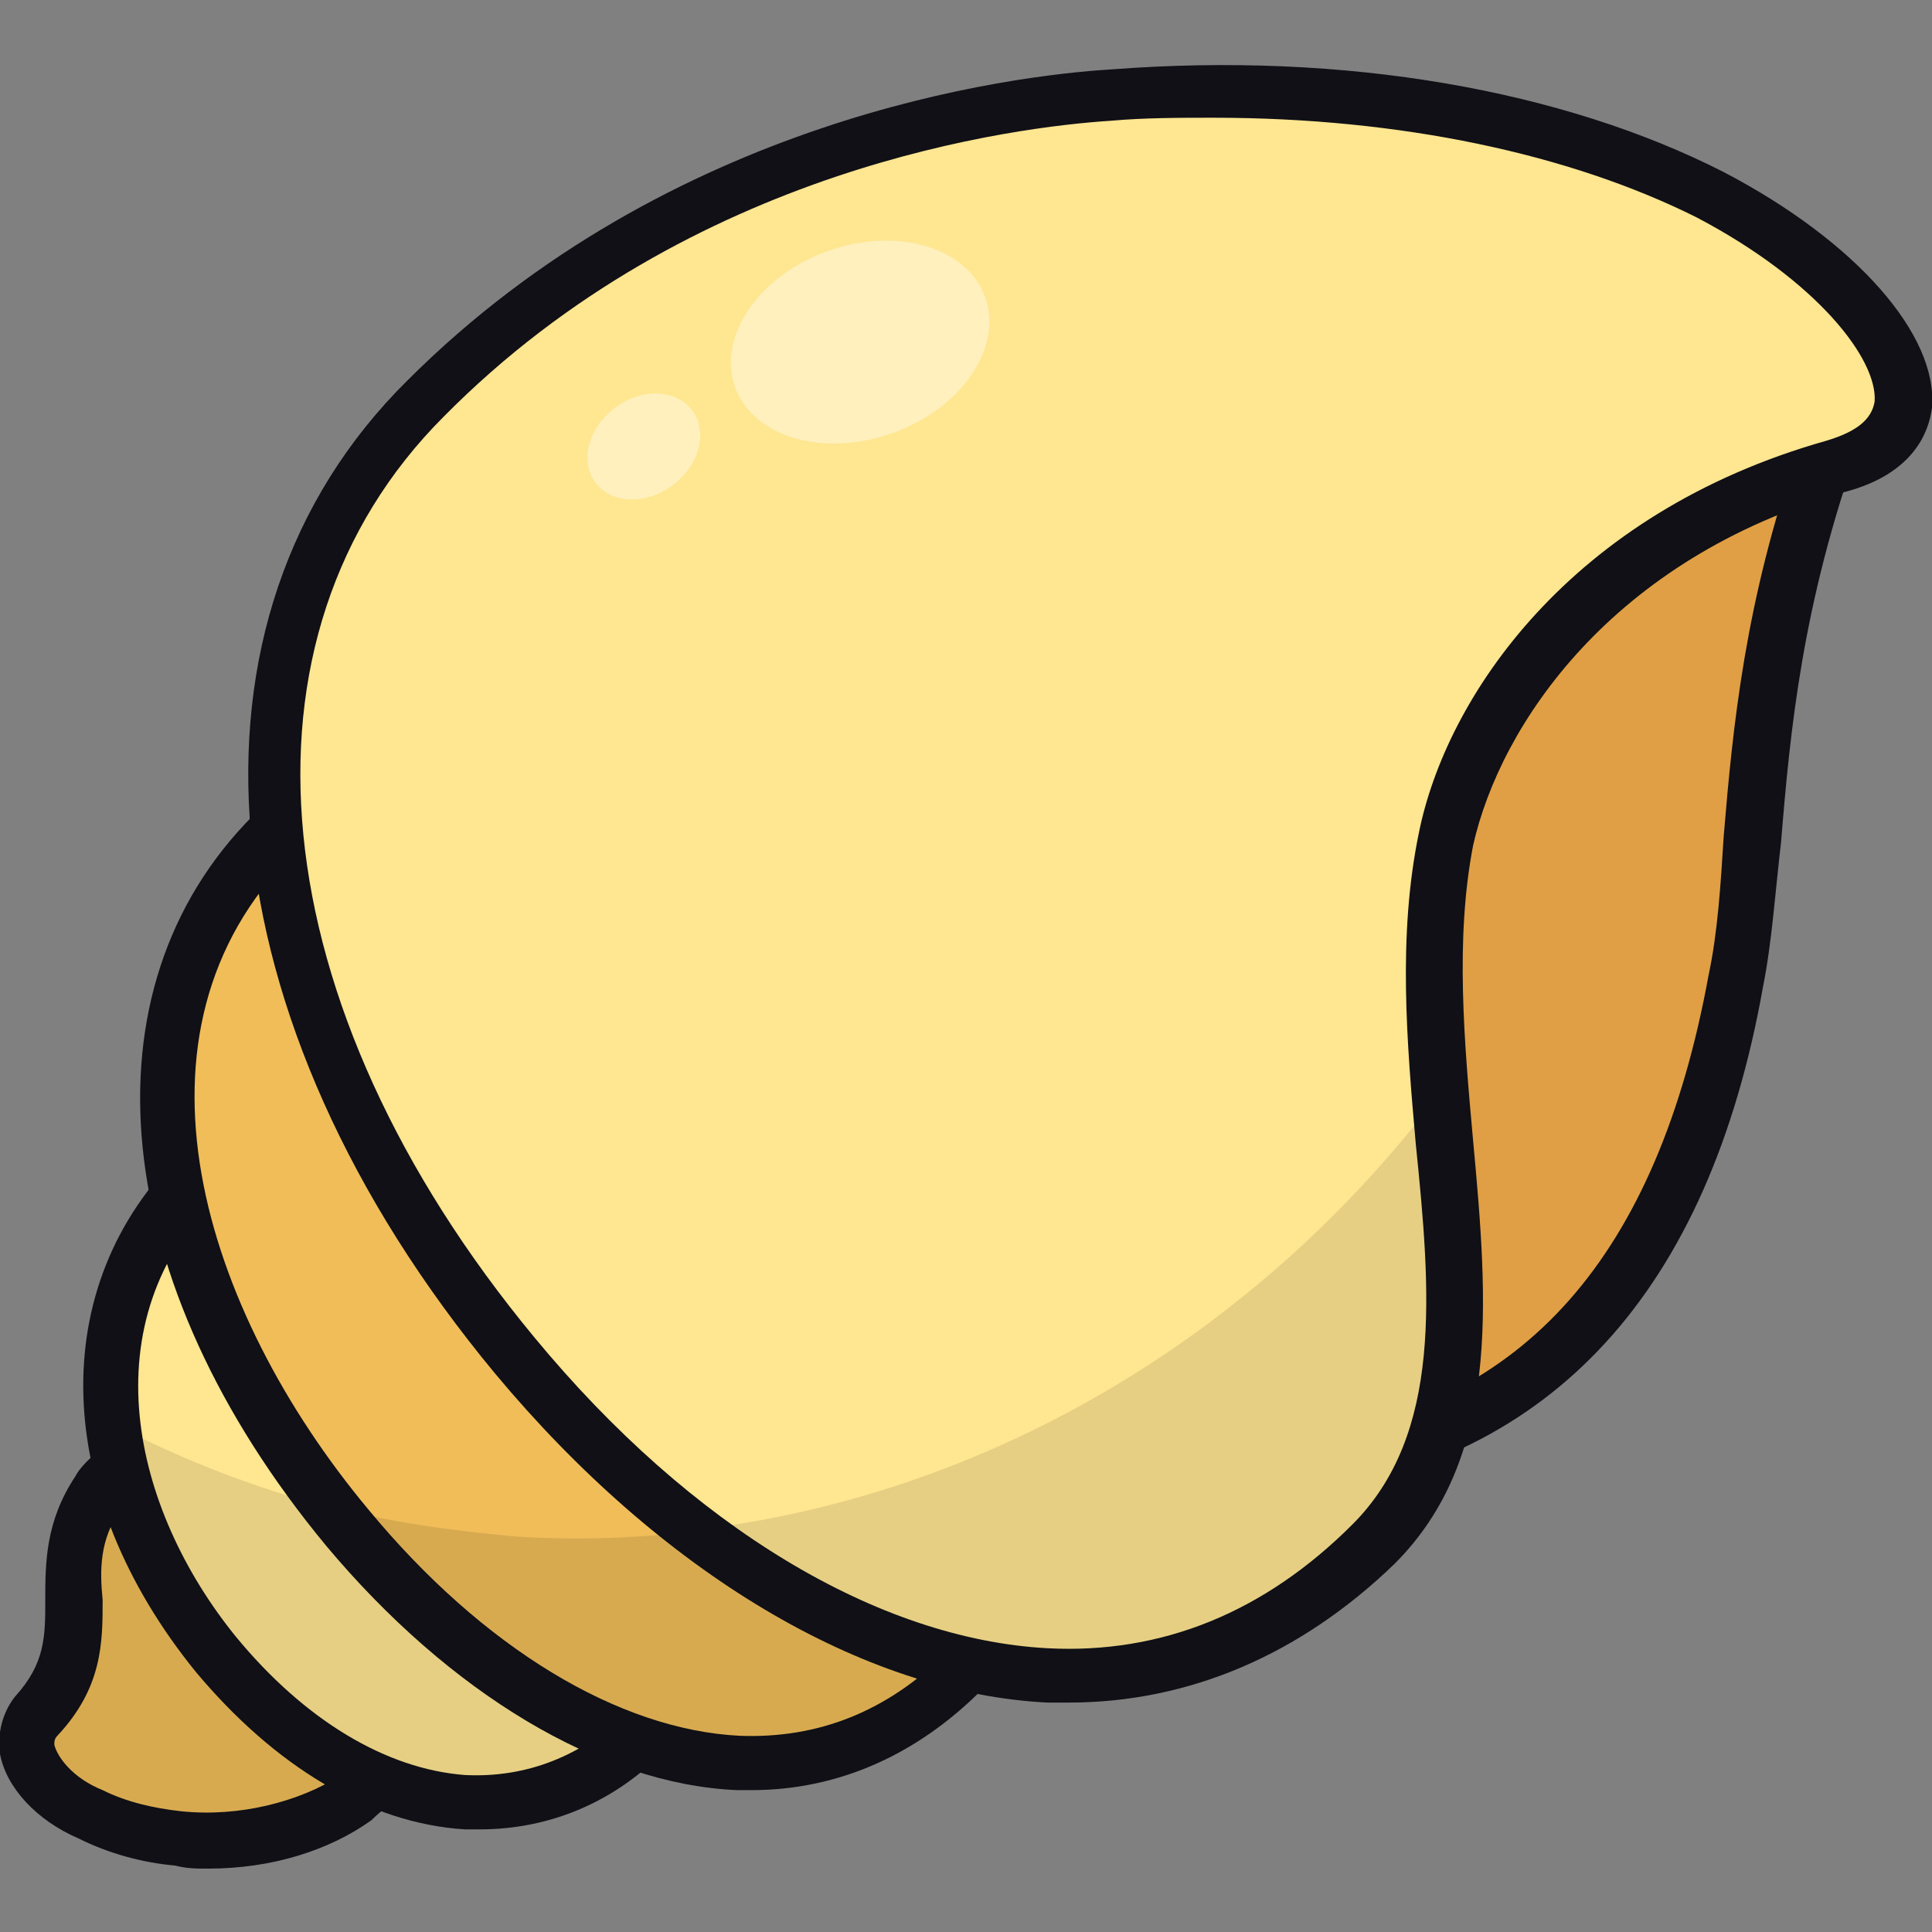 <svg id="Conch_Shell" enable-background="new 0 0 64 64" viewBox="0 0 64 64" xmlns="http://www.w3.org/2000/svg"><rect x="0" y="0" width="64" height="64" fill="#808080" stroke="none"/><g><g><path d="m4.3 48.5 4.2 5.2 4.1 5.1c-.2.2-.5.5-.8.7-1.6 1.2-3.8 1.6-5.9 1.4-1.1-.1-2.1-.4-2.9-.8-1.8-.8-2.6-2.3-1.8-3.2 2.4-2.5.2-4.7 2.1-7.4.2-.3.7-.8 1-1z" fill="#f0bd59"/><path d="m4.3 48.5 4.2 5.2 4.1 5.1c-.2.2-.5.5-.8.7-1.6 1.2-3.8 1.6-5.9 1.4-1.1-.1-2.1-.4-2.9-.8-1.8-.8-2.6-2.3-1.8-3.2 2.4-2.5.2-4.7 2.1-7.4.2-.3.7-.8 1-1z" opacity=".1"/><path d="m6.9 61.9c-.4 0-.7 0-1.1-.1-1.1-.1-2.2-.4-3.2-.9-1.4-.6-2.4-1.7-2.6-2.8-.1-.7.1-1.4.5-1.9 1-1.1 1-2 1-3.2s0-2.6 1-4.1c.2-.4.9-1 1.4-1.3.4 0 .8 0 1.1.4l8.3 10.3c.3.3.3.9-.1 1.2-.3.3-.6.5-.9.8-1.4 1-3.3 1.6-5.4 1.6zm-2.7-12.1c-.1.1-.1.1-.2.2-.7 1-.7 2-.6 3 0 1.4 0 2.9-1.5 4.5-.1.1-.1.2-.1.3.1.4.6 1.1 1.6 1.5.8.4 1.7.6 2.6.7 1.9.2 3.9-.3 5.3-1.2 0 0 0 0 .1-.1z" fill="#101016"/></g><g><path d="m23.4 55.3-7.4-9.1-7.4-9.1c-.7.5-1.4 1.1-2.1 1.8-4.3 4.2-3.5 10.8.7 15.9s10 6.8 14.4 2.5c.6-.7 1.3-1.4 1.8-2z" fill="#ffe691"/><path d="m21.6 57.3c-4.4 4.2-10.3 2.6-14.4-2.5-1.9-2.4-3.1-5-3.4-7.6 3.7 1.9 8.1 3.4 13.3 3.7.9.1 1.8.1 2.8 0l3.6 4.4c-.6.6-1.3 1.3-1.9 2z" opacity=".1"/><path d="m15.9 60.6c-.2 0-.4 0-.5 0-3.2-.2-6.3-2.1-8.9-5.2-4.8-5.9-5-12.8-.5-17.2.7-.7 1.4-1.3 2.1-1.8.4-.3.9-.2 1.2.1l14.7 18.2c.3.3.3.8 0 1.1-.6.7-1.2 1.4-1.9 2.1-1.7 1.8-3.9 2.7-6.2 2.7zm-7.3-22.3c-.4.4-.9.7-1.3 1.2-4.4 4.3-2.9 10.5.5 14.7 2.3 2.8 5 4.4 7.6 4.6 2 .1 3.9-.6 5.5-2.2.5-.5.9-.9 1.3-1.4z" fill="#101016"/></g><g><path d="m34.4 52.6-11.4-13.6-11.3-13.7c-.9.7-1.8 1.5-2.7 2.4-5.7 5.7-4 15.2 2.4 22.8s14.8 10.5 20.5 4.8c.9-.8 1.8-1.8 2.5-2.7z" fill="#f0bd59"/><path d="m31.9 55.4c-5.7 5.7-14.1 2.9-20.5-4.8-.2-.2-.4-.4-.5-.7 1.9.5 4 .8 6.2 1 4.8.3 9.6-.5 14-2.1l3.3 3.9c-.7.8-1.6 1.8-2.5 2.7z" opacity=".1"/><path d="m24.9 59.3c-.2 0-.3 0-.5 0-4.5-.2-9.5-3.2-13.6-8.1-7.2-8.7-8.2-18.4-2.4-24.2.9-.9 1.9-1.8 2.8-2.5.4-.3.9-.2 1.2.1l22.6 27.5c.3.3.3.8 0 1.1-.7.9-1.6 1.9-2.5 2.8-2.1 2.1-4.7 3.3-7.6 3.3zm-13.3-32.8c-.6.5-1.3 1.1-1.9 1.8-5.9 5.9-3 15.1 2.5 21.7 3.8 4.6 8.3 7.3 12.3 7.5 2.6.1 4.9-.8 6.9-2.8.7-.7 1.3-1.4 1.9-2.1z" fill="#101016"/></g><g><path d="m60.7 14.5c-2.8 7.8-2.3 13.4-3.2 18.1-2.5 13.7-10.6 15.6-14.6 16-10.1-5.5-12.8-19-9.1-28.8 3.9-10 17.1-12.4 26.9-5.3z" fill="#e09f44"/><path d="m43 49.5c-.1 0-.3 0-.4-.1-10.6-5.8-13.2-20-9.5-29.9 1.7-4.5 5.2-7.8 10-9.2 5.9-1.8 12.7-.5 18.2 3.4.3.2.5.6.3 1-1.9 5.3-2.3 9.5-2.6 13.2-.2 1.7-.3 3.3-.6 4.8-1.8 10.1-7 15.7-15.3 16.8zm5.5-38.2c-1.7 0-3.3.2-4.9.7-4.2 1.3-7.4 4.2-8.9 8.1-3.4 9.1-1.1 22.1 8.4 27.5 7.4-1 11.8-6 13.5-15.3.3-1.4.4-3 .5-4.6.3-3.6.7-7.8 2.5-12.9-3.4-2.3-7.3-3.5-11.1-3.5z" fill="#101016"/><path d="m45.5 51.2c-8.1 8.1-19.7 4.3-28.5-6.2s-11-23.7-2.9-31.8c7.6-7.6 17.4-9.7 22.7-10 7.9-.5 14.9.7 20 3.4 5.8 3.1 8.7 7.8 4.2 9-7.7 2-12 7.4-13 12.2-1.7 8.3 2.9 18-2.5 23.4z" fill="#ffe691"/><path d="m45.5 51.2c-6.4 6.4-14.9 5.4-22.6-.5 9.7-1.1 18.7-6.4 24.8-14.5.5 5.8 1.4 11.4-2.2 15z" opacity=".1"/><ellipse cx="28.5" cy="11.3" fill="#fff" opacity=".4" rx="4.4" ry="3.2" transform="matrix(.941 -.339 .339 .941 -2.157 10.361)"/><ellipse cx="21.3" cy="14.8" fill="#fff" opacity=".4" rx="2" ry="1.6" transform="matrix(.801 -.599 .599 .801 -4.598 15.695)"/><path d="m35.4 56.4c-.2 0-.5 0-.7 0-6.1-.3-12.8-4.3-18.3-10.9-9.7-11.7-10.9-25-2.9-32.9 8.7-8.7 20-10.1 23.3-10.3 7.8-.6 15 .7 20.3 3.4 4.4 2.3 7.1 5.4 6.9 7.8-.1.8-.6 2.2-2.9 2.8-7.7 2.2-11.4 7.7-12.3 11.7-.6 3.1-.3 6.5 0 9.8.5 5.4.9 10.5-2.6 14-3.1 3-6.8 4.6-10.8 4.6zm4.8-52.5c-1.1 0-2.3 0-3.4.1-3.1.2-13.9 1.5-22.1 9.8-7.3 7.3-6.1 19.5 3 30.5 5.2 6.3 11.4 10 17 10.3 3.8.2 7.2-1.2 10.1-4.1 3-3 2.6-7.7 2.1-12.6-.3-3.4-.6-6.9.1-10.3.9-4.5 5-10.6 13.5-13 1-.3 1.5-.7 1.6-1.3.1-1.4-1.9-4-5.9-6.1-4.2-2.1-9.8-3.3-16-3.3z" fill="#101016"/></g></g></svg>